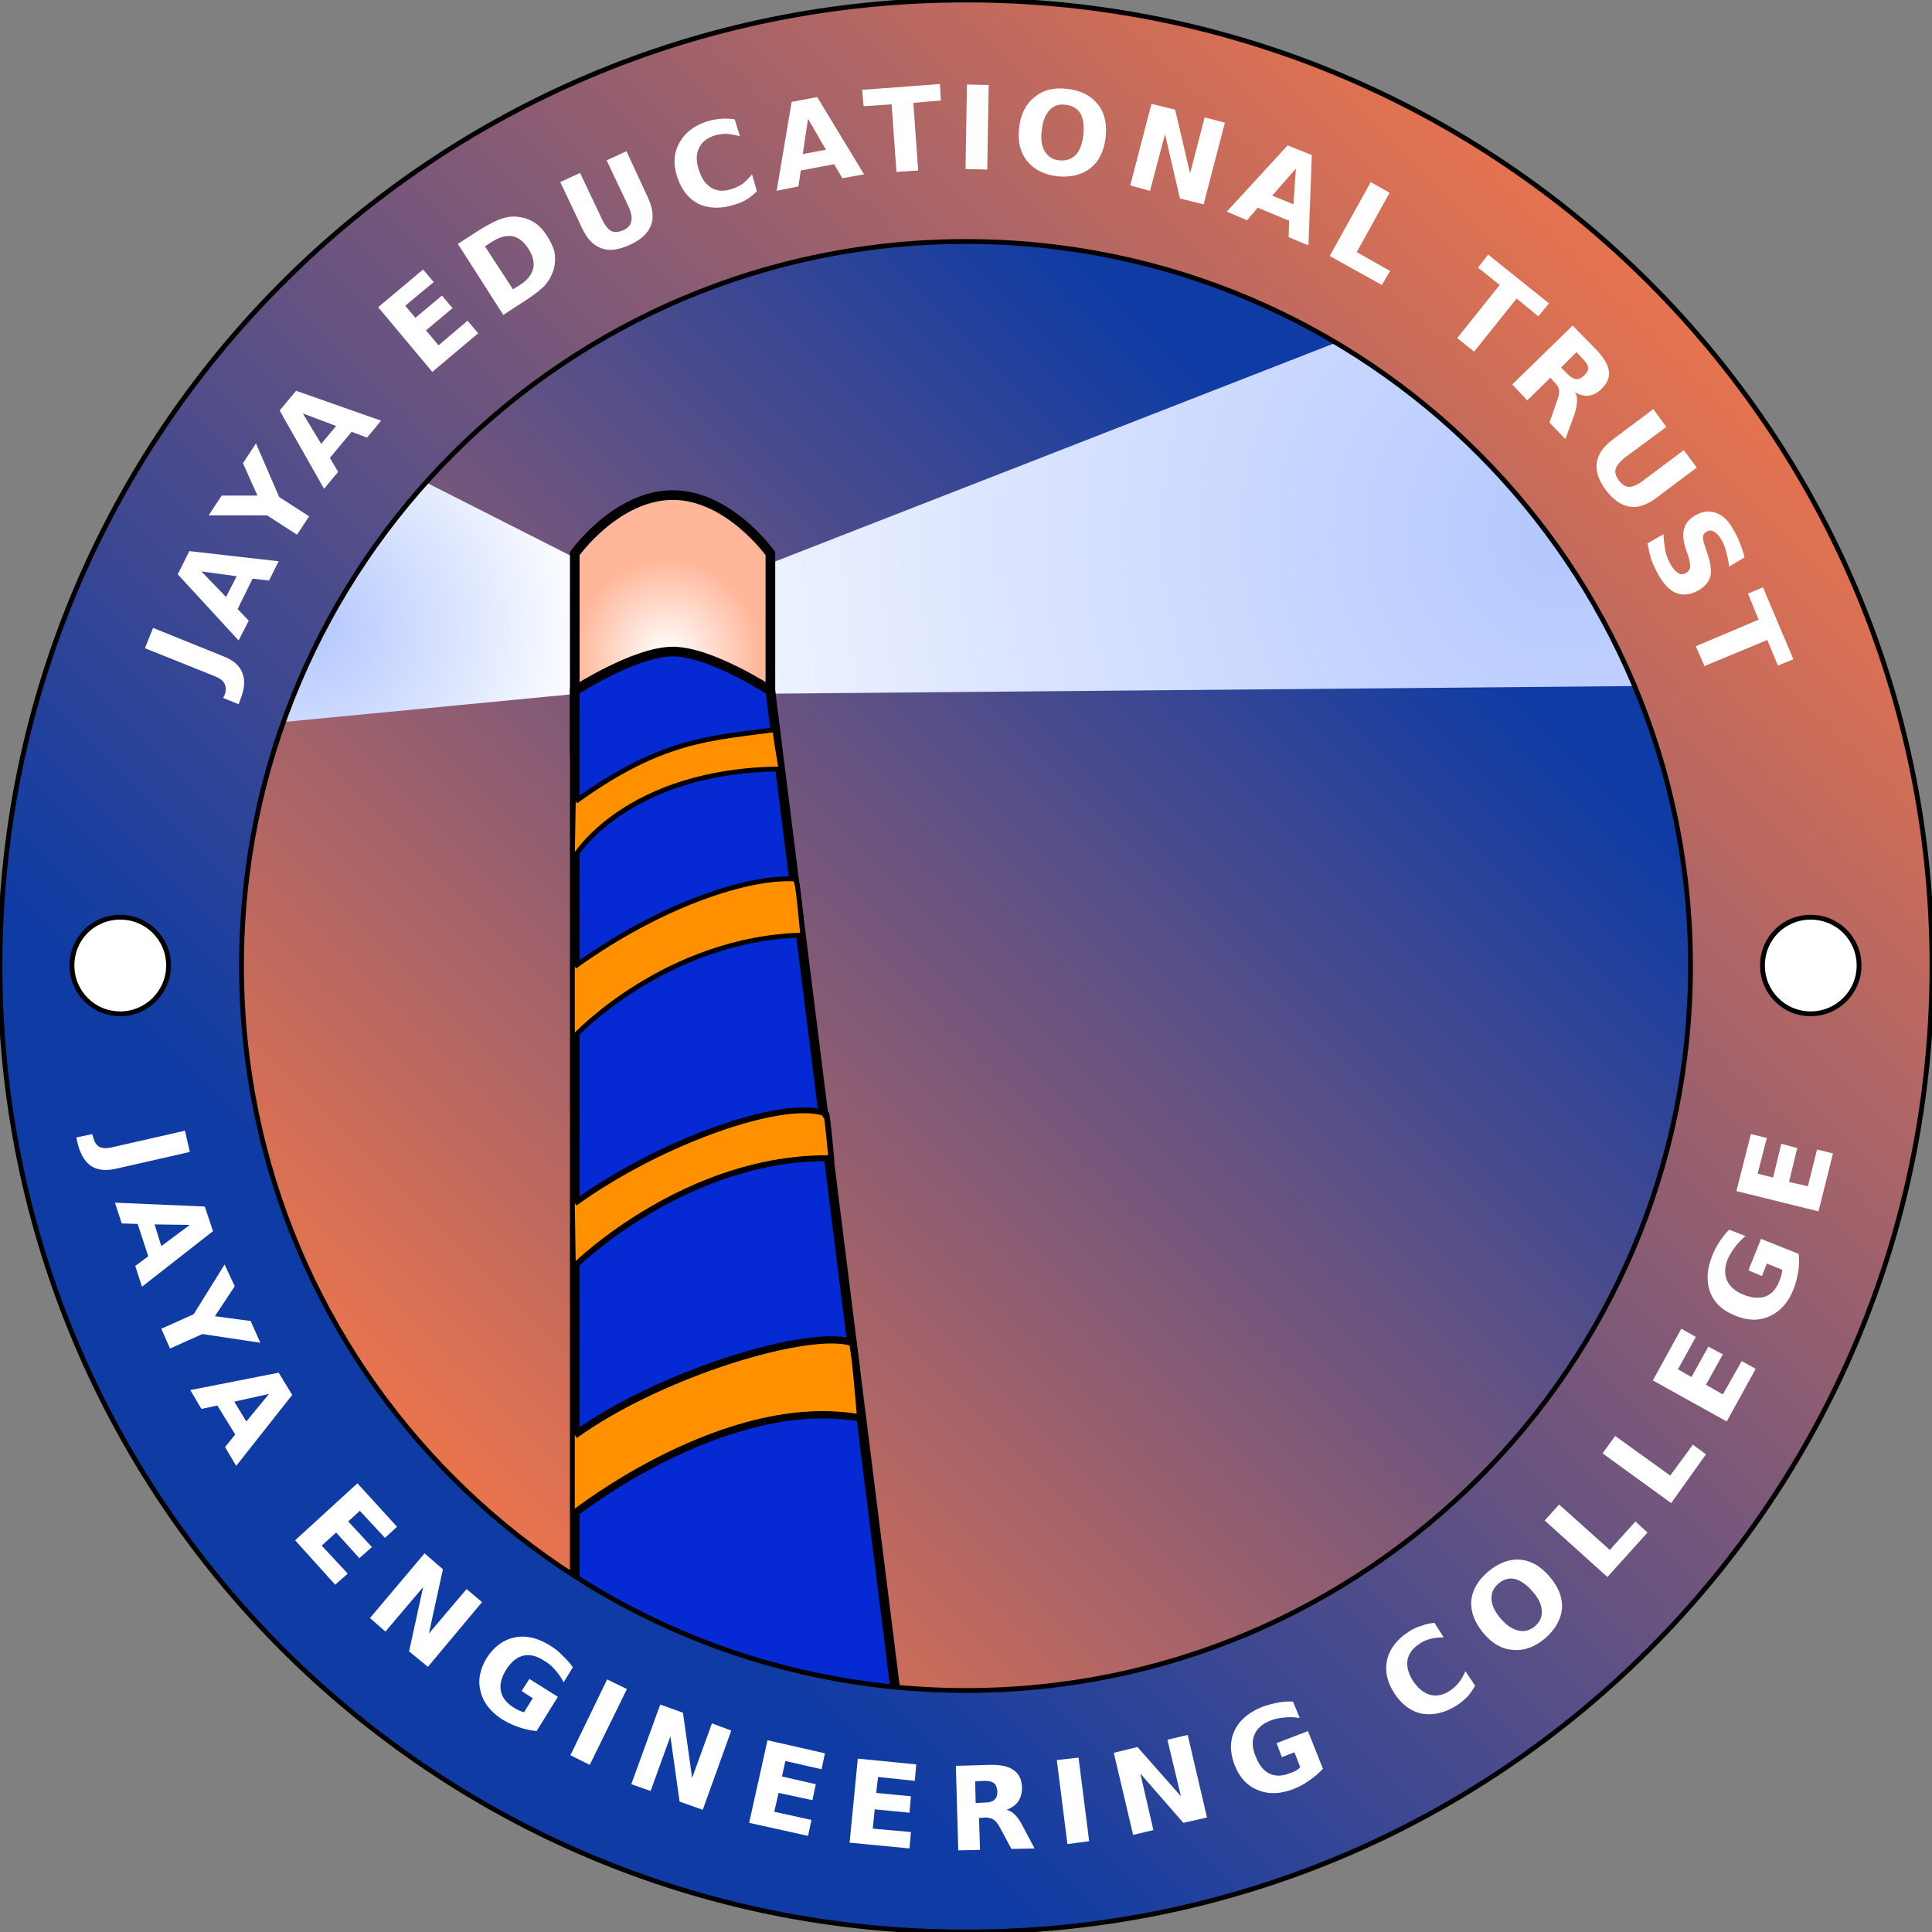 <svg version="1.2" xmlns="http://www.w3.org/2000/svg" width="400" height="400"><rect width="100%" height="100%" fill="#808080" stroke="none"/><defs><radialGradient id="g2" cx="64.2" cy="130.1" r="57.8" gradientUnits="userSpaceOnUse"><stop offset="0" stop-color="#b3c7ff"/><stop offset="1" stop-color="#fff"/></radialGradient><radialGradient id="g3" cx="323.8" cy="110.4" r="217.7" gradientUnits="userSpaceOnUse"><stop offset="0" stop-color="#b3c7ff"/><stop offset="1" stop-color="#fff"/></radialGradient><radialGradient id="g4" cx="138.1" cy="135.1" r="19.5" gradientUnits="userSpaceOnUse"><stop offset="0" stop-color="#fff"/><stop offset="1" stop-color="#ffb699"/></radialGradient><linearGradient id="g1" x1="26.9" y1="277.3" x2="237.1" y2="67.1" gradientUnits="userSpaceOnUse"><stop offset="0" stop-color="#ff7a45"/><stop offset="1" stop-color="#0f3ca4"/></linearGradient><linearGradient id="g5" x1="122" y1="306" x2="382" y2="46" gradientUnits="userSpaceOnUse"><stop offset="0" stop-color="#0f3ca4"/><stop offset="1" stop-color="#ff7a45"/></linearGradient></defs><style>.s7{fill:#ff9100}.s7,.s9{stroke:#000}.s10,.s9{fill:#fff}</style><g id="base"><path id="base_circle copy 2" d="M200 354.5c-85.4 0-154.5-69-154.5-154.5 0-85.4 69.1-154.5 154.5-154.5 85.5 0 154.5 69.1 154.5 154.5 0 85.5-69 154.5-154.5 154.5z" style="fill:url(#g1)"/><g id="shape"><g id="light"><path id="Shape 3" d="M126.1 143 7.6 154.4l61.9-64 58.6 29.7" style="fill:url(#g2)"/><path id="Shape 4" d="M152.4 119.4 314.9 56l28.3 86-193.5 1.7" style="fill:url(#g3)"/></g><g id="lighthouse"><path id="Shape 2" d="M119 155.2v-40.6s8.6-12.1 20.3-12.1c11.6 0 20.2 12.1 20.2 12.1v40.6z" style="fill:url(#g4);stroke:#000;stroke-width:2"/><path id="Shape 1" d="M119 341.1V143s12.5-8.1 20.3-8.1c7.8 0 20.2 8.1 20.2 8.1L186 354.9z" style="fill:#0529d3;stroke:#000;stroke-width:2"/></g><g id="stripes"><path id="Layer 1" d="M119 297.1c17.9-12.9 49-22.2 57.6-19.1.2 2.1.4 1.2 1.6 15.6-27.8-5.1-59.2 19.7-59.2 19.7" style="fill:#ff9100;stroke:#000;stroke-width:1.5"/><path id="Layer 1 copy" d="M119 249.1c17.9-12.9 43.2-21.7 51.8-18.6.2 2.1 0-5.1 1.3 9.3-29.9-.5-52.9 22.1-52.9 22.1" style="fill:#ff9100;stroke:#000;stroke-width:1.2"/><path id="Layer 1 copy 2" class="s7" d="M119 200.1c17.9-12.9 36.2-18.8 45.8-18.1.2 2.1.1-2.2 1.4 11.6-28.4.7-47.2 20.9-47.2 20.9"/><path id="Layer 1 copy 3" class="s7" d="M119.2 165.9c17.9-12.9 27.7-13 41.8-14.9.2 2.1-1.8-6.2.7 8.2-32.1.3-42.7 18.1-42.7 18.1"/></g></g><path id="base_circle" fill-rule="evenodd" d="M200 400C89.4 400 0 310.6 0 200S89.4 0 200 0s200 89.4 200 200-89.4 200-200 200zm150-200c0-83-67.1-150-150-150-83 0-150 67-150 150 0 82.9 67 150 150 150 82.9 0 150-67.1 150-150z" style="fill:url(#g5);stroke:#000"/></g><g id="side design"><path class="s9" d="M374.9 209.9c-5.6 0-10-4.5-10-10 0-5.6 4.4-10 10-10 5.5 0 10 4.4 10 10 0 5.5-4.5 10-10 10z"/><path id="Shape 1 copy" class="s9" d="M24.9 209.9c-5.6 0-10-4.5-10-10 0-5.6 4.4-10 10-10 5.5 0 10 4.4 10 10 0 5.5-4.5 10-10 10z"/></g><g id="text_path"><path id="JAYA EDUCATIONAL TRUST" fill-rule="evenodd" class="s10" d="M44.7 140.1 30 134.2l1.7-4.2 14.6 5.9q3.1 1.2 3.9 3.5.9 2.2-.5 5.6l-.3.8-3.2-1.3.3-.6q.5-1.3 0-2.3-.4-.9-1.8-1.5zm11-19.9-3.4-.4-3.1 6.3 2.3 2.4-2.1 4.1-12.6-13.7 2.4-4.8 18.5 2.1zm-14-1.9 5.1 5.3 2.2-4.3zm13.6-11.6H43.2l2.7-4.1h7.4l-3-6.7 2.7-4.1 4.8 11.1 6.2 4-2.5 3.8zM76 90.6l-3.2-1.2-4.5 5.4 1.7 2.9-2.9 3.5L57.9 85l3.4-4.1 17.6 6.2zm-13.3-5 3.8 6.3 3.1-3.7zM89.5 77 78.3 63.6l9.3-7.8 2.2 2.6-5.9 4.9 2.1 2.5 5.5-4.6 2.2 2.6-5.5 4.6 2.6 3.1 6-5.1L99 69zm14.7-11.8-9.4-14.7 4-2.6q3.3-2.1 5.3-2.7 1.9-.6 3.8-.2 1.7.3 3.1 1.3 1.3 1 2.3 2.6 1.1 1.7 1.5 3.3.3 1.7-.1 3.3-.5 1.9-1.8 3.5-1.4 1.5-4.7 3.6zm-2.4-15.1-1.4.9 5.8 8.9 1.3-.8q2.4-1.5 2.9-3.5.4-1.9-1-4.1-1.4-2.2-3.3-2.6-2-.3-4.3 1.2zm18.7-2.9-4.5-9.5 4.1-1.9 4.5 9.5q.9 1.9 1.9 2.5 1 .5 2.5-.1 1.5-.7 1.7-1.9.3-1.1-.6-3.1l-4.5-9.5 4.1-1.9 4.4 9.5q1.6 3.4.7 5.8-.9 2.5-4.4 4.1-3.5 1.6-5.9.7-2.5-.9-4-4.2zm35.2-11.1 1 3.5q-1 1-2.1 1.7-1.2.7-2.6 1.1-4.2 1.3-7.4-.2-3.1-1.6-4.4-5.6-1.3-4 .5-7.1 1.7-3.1 5.8-4.4 1.4-.4 2.8-.5 1.4-.1 2.8.1l1.1 3.5q-1.5-.4-2.8-.5-1.3 0-2.6.4-2.3.8-3.1 2.6-.9 1.9 0 4.5.8 2.6 2.6 3.7 1.7 1 4 .3 1.3-.4 2.4-1.1 1-.8 2-2zm18.7.8-1.7-2.9-6.9 1.3-.5 3.3-4.5.9 3.1-18.4 5.3-1 9.7 16zm-7.1-12.3-1.1 7.3 4.8-.9zm11.5-2.6-.3-3.4 16.1-1.2.2 3.4-5.7.5 1 14-4.5.3-1-14zm21.1 13 .3-17.5 4.5.1-.3 17.5zM221 18.4q4.2.5 6.3 3.2 2.1 2.6 1.6 6.9-.5 4.2-3.1 6.3-2.7 2.1-6.9 1.7-4.1-.5-6.3-3.2-2.1-2.7-1.6-6.9t3.2-6.3q2.6-2.2 6.8-1.7zm-.4 3.3q-2-.3-3.3 1.1-1.3 1.4-1.6 4.1-.4 2.8.6 4.4 1 1.7 3 1.9 2.1.2 3.4-1.1 1.3-1.4 1.6-4.2.3-2.7-.6-4.4-1-1.6-3.1-1.8zM234 38.4l4.4-16.9 4.9 1.2 3.1 13.2 3-11.6 4.2 1.1-4.4 16.9-4.9-1.2-3.1-13.3-3.1 11.7zm32.8 10.7.1-3.4-6.5-2.7-2.2 2.6-4.2-1.8 12.6-13.7 5 2-.7 18.7zm1.5-14.2-4.9 5.6 4.4 1.8zm7 18.1 8.5-15.3 3.9 2.2-6.8 12.3 6.9 3.9-1.7 2.9zm30.7 2.4 2.1-2.7 12.6 10.1-2.2 2.7-4.5-3.7-8.8 11-3.5-2.8 8.8-11zm15.9 23.8-.9-1-4.8 4.7-3.1-3.3 12.5-12.2 4.8 4.9q2.4 2.5 2.7 4.5.3 1.9-1.5 3.7-1.2 1.2-2.6 1.4-1.4.2-2.9-.7.5.8.4 1.9 0 1-.5 2.6l-1.9 5.2-3.3-3.4 1.6-4.6q.5-1.3.4-2.2-.2-.8-.9-1.5zm1.3-3.1 1.3 1.3q1 1 1.8 1.1.8.1 1.7-.8.9-.8.8-1.6-.1-.8-1.1-1.8l-1.3-1.4zM333.9 91l8.4-6.3 2.7 3.7-8.4 6.2q-1.7 1.3-2.1 2.5-.3 1.1.7 2.4 1 1.3 2.1 1.3 1.2 0 2.9-1.3l8.4-6.3 2.7 3.6-8.4 6.3q-2.9 2.2-5.5 1.8-2.6-.4-4.9-3.4-2.3-3.1-1.9-5.7.3-2.5 3.3-4.8zm27.3 24.4-3.2 1.9q-.2-1.6-.6-3-.3-1.3-.9-2.4-.8-1.4-1.6-1.8-.8-.5-1.6 0-.6.3-.7 1-.1.6.4 2l.6 1.8q.9 2.8.5 4.5-.5 1.7-2.4 2.8-2.5 1.4-4.6.6-2.1-.8-3.8-3.9-.8-1.4-1.4-3-.5-1.7-.8-3.4l3.3-1.9q.1 1.9.4 3.5.4 1.6 1.1 2.8.8 1.3 1.6 1.8.8.4 1.6-.1.7-.4.8-1.1.1-.6-.3-2.2l-.6-1.7q-.8-2.6-.3-4.2.5-1.7 2.3-2.7 2.3-1.3 4.3-.5 2.1.7 3.6 3.5.8 1.3 1.3 2.7.6 1.4 1 3zm.7 7.5 3.1-1.3 6.3 14.9-3.2 1.3-2.2-5.3-13 5.4-1.8-4.1 13-5.5z"/><path id="JAYA ENGINEERING COLLEGE" fill-rule="evenodd" class="s10" d="m22.9 237.6 15.4-3.5 1 4.4-15.4 3.5q-3.2.7-5.2-.7-1.9-1.4-2.7-4.9l-.2-.9 3.3-.7.2.7q.3 1.3 1.2 1.9.9.5 2.4.2zm5.1 24.5 2.7-2-2.2-6.7-3.3-.1-1.4-4.3 18.6.8 1.7 5.1-14.7 11.5zm11.3-8.5-7.3-.1 1.4 4.5zm.8 18.5 6.4-10.3 2.1 4.5-4.1 6.2 7.4 1 2 4.5-12-1.8-6.7 3-1.8-4.1zm6.5 27.5 2.1-2.6-3.7-6-3.3.7-2.3-3.9 18.3-3.6 2.8 4.6-11.6 14.7zm9.1-11-7.2 1.6 2.5 4.1zm5.4 30.3L74 307.1l8.2 9-2.5 2.3-5.2-5.6-2.4 2.2 4.9 5.3-2.6 2.3-4.8-5.3-3 2.7 5.4 5.8-2.6 2.3zM76.6 335l11.3-13.4 3.8 3.3-2.9 13.3 7.8-9.2 3.2 2.7-11.2 13.4-3.9-3.2 2.9-13.3-7.8 9.2zm38.9 16.3-4.4 7.1q-1.9-.2-3.7-.8-1.7-.6-3.4-1.6-3.7-2.4-4.5-5.8-.9-3.4 1.3-7 2.3-3.5 5.8-4.2 3.5-.7 7.3 1.7 1.5.9 2.6 2.1 1.2 1.1 2.1 2.4l-1.9 3.1q-.8-1.5-1.8-2.6-1-1.2-2.3-1.9-2.3-1.5-4.3-1t-3.5 2.9q-1.5 2.4-1.1 4.4.4 2 2.6 3.4.6.4 1.1.6.6.3 1.1.4l1.8-2.9-2.3-1.5 1.6-2.5zm2.6 12.1 7.6-15.7 4.1 2-7.7 15.7zm12.6 6 6-16.5 4.7 1.7 1.9 13.5 4.1-11.3 4 1.5-5.9 16.4-4.8-1.7-1.9-13.5-4.1 11.3zm24.4 8 3.8-17.1 11.9 2.7-.7 3.3-7.5-1.7-.7 3.2 7 1.6-.7 3.3-7-1.5-.9 3.9 7.7 1.7-.7 3.3zm20.8 4.1 1.7-17.4 12.1 1.2-.3 3.4-7.6-.8-.4 3.3 7.2.7-.3 3.4-7.2-.7-.4 4 7.9.7-.3 3.4zm28.1-5.2-1.3.1.2 6.6-4.5.1-.5-17.5 6.9-.2q3.5-.1 5.1 1.1 1.6 1.1 1.7 3.6 0 1.7-.8 2.9-.8 1.1-2.4 1.7.9.2 1.6.9.8.7 1.6 2.2l2.6 4.9-4.8.1-2.3-4.3q-.7-1.3-1.3-1.7-.7-.5-1.8-.5zm-2-3 1.9-.1q1.4 0 2-.6.6-.5.6-1.7-.1-1.2-.7-1.7t-2-.5l-1.9.1zm19 8.5-2.2-17.4 4.5-.5 2.2 17.3zm13.6-1.9-4-17 4.9-1.2 9 10.2-2.8-11.7 4.2-1 4 17.1-4.9 1.1-8.9-10.2 2.7 11.7zm36.2-21.5 3.1 7.8q-1.3 1.4-2.8 2.4-1.5 1.1-3.3 1.8-4.1 1.6-7.4.2-3.3-1.3-4.8-5.2-1.5-3.9 0-7.1 1.5-3.2 5.7-4.9 1.7-.6 3.3-.9 1.6-.3 3.1-.2l1.4 3.4q-1.7-.3-3.2-.1-1.5.1-2.8.6-2.6 1-3.4 3-.8 1.9.3 4.5 1 2.6 2.8 3.5 1.9.9 4.3-.1.7-.2 1.2-.5t.9-.7l-1.2-3.1-2.6 1-1.1-2.9zm32.6-12.4 2 3q-.7 1.3-1.6 2.3-1 1-2.2 1.8-3.7 2.3-7.2 1.7-3.4-.7-5.7-4.2-2.3-3.5-1.5-7 .8-3.4 4.5-5.8 1.2-.8 2.6-1.2 1.3-.5 2.7-.6l1.9 3q-1.5 0-2.7.3-1.3.3-2.4 1.1-2 1.3-2.4 3.3-.3 2.1 1.2 4.4 1.5 2.2 3.5 2.8 2 .5 4-.8 1.1-.7 1.9-1.7.8-1 1.4-2.4zm4.7-20.6q3.2-2.7 6.6-2.5 3.4.3 6.1 3.5 2.8 3.2 2.6 6.6-.3 3.4-3.5 6.2-3.2 2.7-6.6 2.4-3.4-.2-6.1-3.4-2.8-3.3-2.6-6.7.3-3.4 3.5-6.1zm2.1 2.5q-1.5 1.3-1.4 3.2.1 1.9 1.9 4 1.8 2.1 3.7 2.5 1.8.4 3.4-.9 1.6-1.4 1.4-3.3-.1-1.9-1.9-3.9-1.8-2.1-3.7-2.6-1.8-.4-3.4 1zm22.6-1.4-13-11.7 3-3.3 10.5 9.4 5.3-5.9 2.5 2.3zm13.2-15.3-14.2-10.3 2.6-3.6 11.4 8.2 4.7-6.4 2.7 2zm11.5-16.9-15.3-8.5 5.9-10.7 3 1.7-3.7 6.7 2.8 1.6 3.5-6.3 3 1.6-3.5 6.3 3.5 2 3.9-6.9 2.9 1.6zm7.1-37.8 7.8 3.1q.2 1.9-.1 3.7-.3 1.9-1 3.7-1.6 4-4.9 5.5-3.2 1.5-7.1-.1-3.9-1.5-5.2-4.8-1.3-3.4.4-7.6.6-1.6 1.5-2.9.9-1.4 2-2.5l3.4 1.3q-1.3 1.1-2.2 2.3-.9 1.2-1.5 2.5-1 2.5-.1 4.5.9 1.9 3.5 2.9 2.5 1 4.5.3 1.9-.8 2.8-3.2.3-.6.4-1.2.2-.6.2-1.1l-3.2-1.3-1 2.6-2.8-1.2zm11.9-5.7-17-4.2 3-11.8 3.3.8-1.9 7.4 3.2.8 1.7-7 3.3.9-1.7 7 3.9.9 1.9-7.6 3.3.8z"/></g></svg>